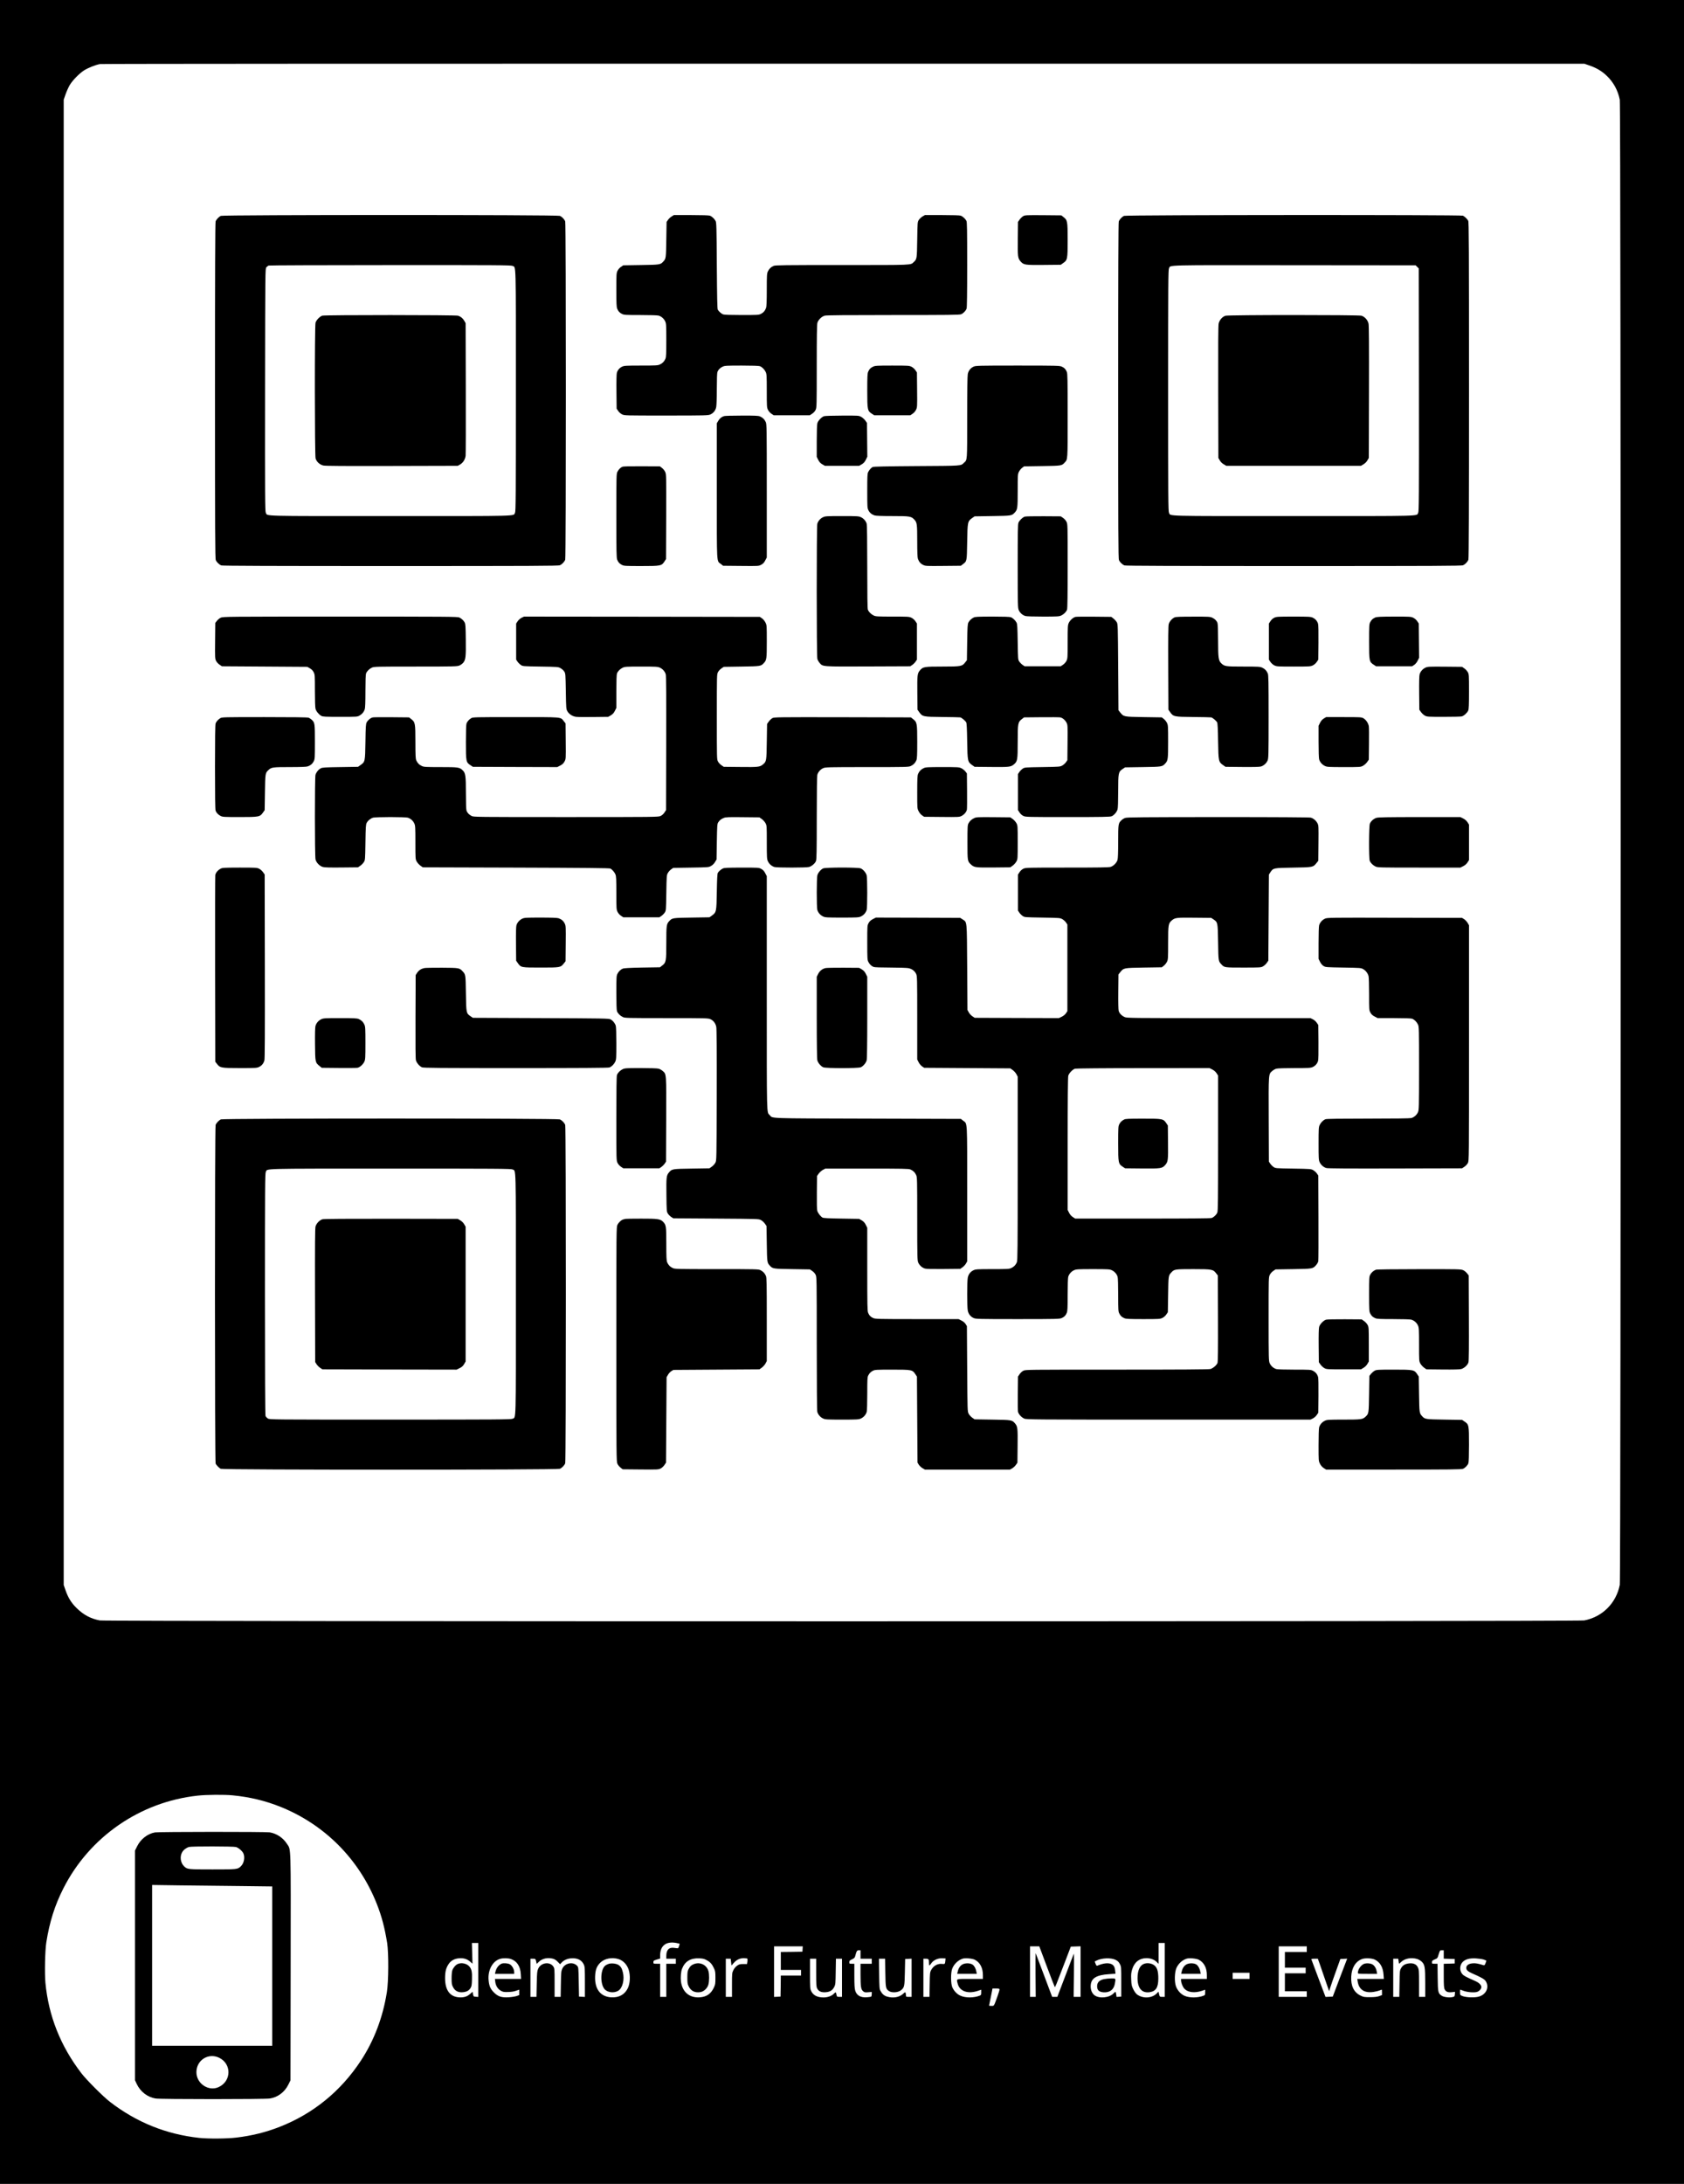 <?xml version="1.0" standalone="no"?>
<!DOCTYPE svg PUBLIC "-//W3C//DTD SVG 20010904//EN"
 "http://www.w3.org/TR/2001/REC-SVG-20010904/DTD/svg10.dtd">
<svg version="1.0" xmlns="http://www.w3.org/2000/svg"
 width="3000pt" height="3889pt" viewBox="0 0 3000 3889"
 preserveAspectRatio="xMidYMid meet">

<g transform="translate(0,3889) scale(0.1,-0.1)"
fill="#000000" stroke="none">
<path d="M0 19445 l0 -19445 15000 0 15000 0 0 19445 0 19445 -15000 0 -15000
0 0 -19445z m28320 18277 c122 -42 214 -97 301 -179 122 -115 203 -264 235
-430 21 -112 21 -26333 0 -26445 -63 -325 -309 -572 -633 -634 -113 -21
-26333 -21 -26446 0 -165 32 -292 100 -418 226 -90 89 -146 180 -191 310 l-33
95 0 13225 0 13225 33 95 c18 52 52 127 74 165 48 81 167 204 253 260 69 45
209 101 287 114 31 5 5653 8 13248 7 l13195 -1 95 -33z m-24174 -30803 c301
-29 580 -96 850 -204 790 -317 1403 -935 1717 -1730 87 -221 140 -421 184
-695 28 -180 26 -683 -5 -875 -71 -450 -228 -864 -466 -1225 -359 -544 -851
-943 -1448 -1176 -243 -95 -494 -157 -764 -189 -169 -21 -501 -23 -664 -6
-589 64 -1118 277 -1590 641 -123 95 -416 388 -510 510 -372 485 -585 1021
-641 1613 -15 168 -7 574 16 717 57 363 151 661 304 962 465 918 1367 1541
2393 1652 152 17 477 20 624 5z m7904 -2629 c30 -6 55 -12 57 -13 4 -5 -17
-69 -26 -79 -3 -3 -29 -2 -58 3 -101 19 -153 -29 -153 -141 l0 -50 85 0 85 0
0 -45 0 -45 -85 0 -85 0 0 -295 0 -295 -55 0 -55 0 0 295 0 295 -60 0 c-59 0
-60 0 -60 28 0 26 5 30 60 47 l60 18 0 55 c0 175 107 257 290 222z m-3530
-481 l0 -480 -42 3 c-41 3 -43 4 -51 46 l-8 43 -45 -39 c-54 -49 -114 -66
-199 -60 -162 13 -246 130 -246 341 0 118 17 184 64 253 40 61 106 96 188 102
80 6 140 -13 193 -59 l43 -38 -5 184 -5 185 57 0 56 0 0 -481z m12230 1 l0
-480 -44 0 c-47 0 -46 -1 -61 64 l-6 29 -37 -36 c-87 -84 -246 -90 -348 -12
-18 14 -47 54 -65 91 -29 59 -33 77 -37 174 -4 91 -1 119 17 180 39 129 131
200 256 200 70 0 136 -24 179 -66 l36 -35 0 186 0 185 55 0 55 0 0 -480z
m-6452 373 l-3 -48 -192 -3 -193 -2 0 -160 0 -160 180 0 180 0 0 -50 0 -50
-180 0 -180 0 -2 -187 -3 -188 -57 -3 -58 -3 0 451 0 450 256 0 255 0 -3 -47z
m4351 -311 c73 -196 137 -361 141 -365 8 -9 13 4 183 448 l103 270 87 3 87 3
0 -451 0 -450 -61 0 -62 0 5 391 c3 215 2 385 -2 378 -4 -8 -72 -184 -150
-391 l-144 -378 -46 0 -46 0 -144 383 c-79 210 -146 387 -149 394 -3 6 -5
-166 -3 -383 l3 -394 -50 0 -51 0 0 450 0 450 83 0 82 0 134 -358z m4631 308
l0 -50 -195 0 -195 0 0 -140 0 -140 185 0 185 0 0 -50 0 -50 -185 0 -185 0 0
-160 0 -160 195 0 195 0 0 -50 0 -50 -250 0 -250 0 0 450 0 450 250 0 250 0 0
-50z m-7950 -95 l0 -75 100 0 100 0 0 -45 0 -45 -100 0 -100 0 0 -192 c1 -219
7 -263 46 -297 25 -21 35 -23 91 -18 l63 5 0 -39 c0 -21 -5 -41 -11 -45 -6 -3
-39 -9 -74 -11 -112 -9 -184 32 -210 120 -11 38 -15 102 -15 264 l0 213 -45 0
c-43 0 -45 1 -45 28 0 24 7 32 48 51 42 20 50 28 59 64 23 86 30 97 63 97 l30
0 0 -75z m10390 0 l0 -74 98 -3 97 -3 0 -40 0 -40 -97 -3 -98 -3 0 -210 c0
-171 3 -217 16 -244 21 -44 60 -59 130 -51 l55 6 -3 -42 c-3 -39 -6 -43 -38
-51 -53 -14 -153 -3 -192 21 -69 43 -73 59 -76 330 l-3 242 -50 0 c-47 0 -49
1 -49 28 0 24 7 31 49 49 49 20 50 22 71 92 22 70 22 71 56 71 l34 0 0 -75z
m-16619 -80 c108 -37 170 -131 177 -271 l5 -84 -233 0 -233 0 6 -51 c8 -69 45
-129 99 -159 37 -22 54 -25 128 -23 56 1 105 8 143 22 l57 20 0 -49 0 -48 -47
-17 c-27 -9 -89 -19 -139 -22 -129 -8 -190 12 -265 86 -63 63 -86 116 -95 221
-16 177 73 340 207 378 52 15 140 14 190 -3z m754 4 c25 -7 56 -27 81 -54 l42
-43 28 30 c42 44 100 70 169 75 110 9 189 -30 226 -112 17 -36 19 -70 19 -308
l0 -268 -52 3 -53 3 -5 262 c-5 259 -5 262 -29 287 -73 78 -218 50 -264 -52
-19 -43 -22 -68 -25 -274 l-4 -228 -54 0 -54 0 0 254 c0 246 -1 254 -23 287
-62 92 -221 70 -269 -39 -19 -42 -22 -70 -26 -274 l-5 -228 -53 0 -54 0 0 340
0 340 44 0 c47 0 46 1 61 -64 l6 -29 38 37 c62 61 159 82 256 55z m1166 -6
c83 -27 151 -100 180 -193 31 -102 24 -239 -15 -322 -55 -117 -161 -175 -300
-166 -191 13 -294 149 -284 377 5 116 29 178 93 241 76 75 209 100 326 63z
m1567 -18 c64 -34 96 -70 131 -145 23 -49 26 -67 26 -170 0 -105 -2 -120 -28
-175 -52 -111 -130 -165 -253 -173 -183 -12 -309 96 -333 283 -9 76 0 177 20
228 52 130 151 190 304 184 66 -3 90 -8 133 -32z m727 25 c3 -6 3 -29 0 -53
l-7 -42 -67 0 c-58 0 -74 -4 -109 -29 -26 -18 -51 -47 -67 -79 -24 -50 -25
-56 -25 -264 l0 -213 -55 0 -55 0 0 340 0 340 44 0 43 0 7 -61 7 -60 39 44
c53 60 110 87 182 87 31 0 60 -5 63 -10z m3527 -30 c-6 -65 -8 -68 -56 -63
-82 10 -157 -32 -199 -111 -20 -38 -22 -57 -25 -258 l-4 -218 -54 0 -54 0 0
340 0 340 44 0 c49 0 56 -10 56 -82 0 -21 3 -38 8 -38 4 1 19 18 33 39 40 57
117 92 194 89 l60 -3 -3 -35z m524 12 c93 -48 144 -145 144 -274 l0 -68 -230
0 c-261 0 -242 7 -219 -85 35 -137 184 -188 367 -125 l52 18 0 -48 c0 -43 -3
-49 -27 -58 -102 -41 -251 -42 -340 -2 -61 26 -116 82 -147 149 -29 64 -31
261 -2 335 31 80 105 151 186 177 46 15 171 4 216 -19z m2510 -3 c37 -19 54
-36 74 -74 25 -49 25 -50 25 -315 l0 -265 -42 -3 -42 -3 -6 45 c-4 26 -10 46
-14 46 -4 0 -18 -12 -32 -26 -76 -82 -259 -99 -343 -33 -41 33 -66 90 -66 155
0 142 93 204 329 219 l113 8 -6 56 c-8 68 -27 98 -71 117 -57 24 -143 13 -246
-30 -12 -5 -20 3 -32 34 l-15 40 29 15 c95 50 263 56 345 14z m1480 3 c93 -48
144 -145 144 -274 l0 -68 -230 0 -230 0 0 -23 c0 -47 30 -121 62 -154 63 -65
185 -78 316 -33 l52 18 0 -48 c0 -43 -3 -49 -27 -58 -102 -41 -251 -42 -340
-3 -67 30 -124 92 -153 167 -30 81 -26 253 8 329 36 79 104 141 182 166 46 15
171 4 216 -19z m3139 1 c92 -48 142 -134 152 -263 l6 -80 -237 0 -236 0 6 -42
c22 -149 120 -214 285 -189 39 6 87 18 106 26 20 8 37 15 39 15 2 0 4 -22 4
-49 l0 -49 -52 -19 c-39 -13 -82 -18 -163 -18 -100 0 -115 2 -167 28 -120 59
-175 172 -166 341 8 156 78 268 191 310 59 22 179 16 232 -11z m750 13 c26 -8
63 -30 82 -48 56 -54 63 -98 63 -380 l0 -248 -55 0 -55 0 0 242 c0 224 -2 245
-21 284 -26 56 -82 80 -162 70 -69 -9 -111 -35 -139 -88 -22 -41 -23 -56 -26
-275 l-4 -233 -54 0 -54 0 0 340 0 340 44 0 45 0 7 -45 c3 -25 7 -45 9 -45 1
0 18 15 38 34 66 62 179 82 282 52z m1188 -11 c26 -9 47 -19 47 -21 0 -2 -7
-22 -16 -45 -14 -34 -20 -40 -38 -34 -95 29 -138 37 -189 33 -67 -5 -110 -32
-115 -72 -5 -44 21 -70 104 -107 158 -69 219 -103 240 -136 71 -107 13 -240
-121 -278 -74 -22 -228 -16 -292 10 -42 17 -43 18 -43 66 0 27 1 49 3 49 1 0
27 -9 57 -21 68 -26 193 -36 243 -20 42 14 77 53 77 87 0 36 -44 79 -112 108
-168 74 -201 92 -227 122 -54 60 -49 163 8 218 51 49 121 67 231 62 52 -3 116
-12 143 -21z m-11893 -232 c0 -216 2 -253 18 -283 25 -51 73 -72 149 -67 80 6
124 33 155 95 22 44 23 60 26 275 l4 227 54 0 54 0 0 -340 0 -340 -45 0 c-41
0 -45 3 -51 28 -14 65 -13 64 -49 28 -41 -41 -110 -66 -184 -66 -109 0 -182
37 -218 110 -22 43 -23 54 -23 312 l0 268 55 0 55 0 0 -247z m1232 0 c4 -268
7 -287 60 -326 54 -40 173 -31 226 17 53 48 57 65 62 316 l5 235 58 3 57 3 0
-341 0 -340 -50 0 c-45 0 -50 2 -50 23 0 12 -3 32 -6 44 -6 22 -8 22 -50 -16
-68 -60 -175 -77 -280 -46 -53 15 -90 48 -120 105 -17 31 -19 65 -22 303 l-4
267 55 0 55 0 4 -247z m7738 155 c18 -51 63 -182 100 -290 l68 -197 21 67 c11
37 56 166 100 287 l79 220 61 3 61 3 -15 -38 c-8 -21 -66 -173 -129 -338
l-113 -300 -65 -3 -64 -3 -124 328 c-68 180 -125 334 -128 341 -3 9 12 12 55
12 l60 0 33 -92z m-1250 -213 l0 -55 -150 0 -150 0 0 55 0 55 150 0 150 0 0
-55z m-4454 -238 c3 -8 -13 -63 -35 -123 -68 -188 -59 -174 -108 -174 -24 0
-43 2 -43 4 0 3 11 55 24 118 13 62 27 130 30 151 l7 37 60 0 c40 0 61 -4 65
-13z"/>
<path d="M3935 35046 c-37 -17 -80 -62 -94 -99 -8 -20 -11 -928 -11 -3013 0
-2512 2 -2990 14 -3017 16 -39 61 -82 99 -96 20 -8 928 -11 3013 -11 2512 0
2990 2 3017 14 39 16 82 61 96 99 15 40 15 5984 0 6024 -14 38 -57 83 -96 99
-48 21 -5993 20 -6038 0z m5195 -891 c65 -33 60 139 60 -2220 0 -1899 -2
-2149 -15 -2175 -33 -65 139 -60 -2220 -60 -2359 0 -2187 -5 -2220 60 -13 26
-15 270 -13 2189 3 2143 3 2159 23 2181 11 12 29 26 40 31 11 4 987 8 2168 8
1901 1 2151 -1 2177 -14z"/>
<path d="M5742 33269 c-44 -13 -108 -79 -121 -126 -17 -58 -15 -2362 1 -2417
19 -61 75 -112 140 -126 39 -8 368 -10 1223 -8 l1170 3 41 23 c53 31 91 91 99
156 3 28 5 571 3 1206 l-3 1155 -24 42 c-27 46 -60 74 -110 91 -43 15 -2368
15 -2419 1z"/>
<path d="M11965 35035 c-22 -13 -51 -41 -65 -61 l-25 -37 -5 -316 c-5 -332 -6
-337 -54 -389 -50 -55 -57 -57 -397 -62 l-316 -5 -40 -27 c-24 -16 -49 -44
-62 -70 -20 -42 -21 -59 -21 -341 0 -245 3 -304 15 -334 20 -48 41 -71 87 -94
34 -17 62 -19 325 -19 167 0 304 -4 325 -10 50 -14 97 -55 119 -105 17 -36 19
-70 19 -333 0 -242 -3 -299 -15 -330 -21 -49 -52 -81 -100 -103 -36 -17 -70
-19 -335 -19 -265 0 -299 -2 -336 -19 -47 -22 -80 -59 -95 -110 -6 -23 -9
-145 -7 -337 l3 -301 27 -40 c16 -24 44 -49 70 -62 44 -21 50 -21 789 -21 700
0 746 2 784 19 55 25 91 70 104 131 6 30 11 165 11 325 0 170 4 284 11 302 15
40 48 73 94 94 36 17 70 19 337 19 186 0 307 -4 325 -11 40 -15 82 -57 104
-104 17 -36 19 -69 19 -334 0 -280 1 -297 21 -339 13 -26 38 -54 62 -70 l41
-27 321 0 321 0 43 28 c27 18 50 44 62 70 18 40 19 77 19 776 0 533 3 744 12
773 16 54 77 113 132 127 32 8 387 11 1221 11 976 0 1181 2 1208 14 39 16 82
61 96 99 8 19 11 274 11 783 0 630 -2 759 -14 782 -19 36 -65 78 -99 91 -18 7
-142 11 -334 11 l-306 0 -43 -25 c-23 -14 -53 -42 -66 -62 -23 -37 -23 -45
-28 -353 -5 -339 -6 -345 -62 -397 -59 -56 3 -53 -1278 -53 -1043 0 -1185 -2
-1218 -15 -49 -21 -81 -52 -103 -100 -17 -36 -19 -69 -19 -326 0 -192 -4 -297
-12 -320 -18 -52 -48 -87 -93 -109 -38 -19 -62 -20 -343 -20 -188 0 -311 4
-329 11 -31 11 -78 53 -96 84 -9 15 -13 229 -17 785 -4 688 -7 768 -22 795
-22 40 -66 81 -101 94 -18 7 -142 11 -335 11 l-307 0 -40 -25z"/>
<path d="M18230 35042 c-19 -11 -48 -38 -65 -61 l-30 -43 -3 -296 c-4 -324 0
-350 49 -407 56 -63 78 -66 415 -63 l301 3 41 29 c79 54 82 70 82 412 0 338
-4 355 -76 410 l-37 29 -321 3 c-298 2 -324 1 -356 -16z"/>
<path d="M20025 35046 c-37 -17 -80 -62 -94 -99 -8 -20 -11 -928 -11 -3013 0
-2512 2 -2990 14 -3017 16 -39 61 -82 99 -96 20 -8 928 -11 3013 -11 2512 0
2990 2 3017 14 39 16 82 61 96 99 8 20 11 930 11 3018 0 2554 -2 2994 -14
3017 -16 31 -61 74 -93 91 -35 18 -5998 15 -6038 -3z m5222 -909 l28 -27 3
-2161 c2 -1918 0 -2163 -13 -2189 -33 -65 139 -60 -2220 -60 -2359 0 -2187 -5
-2220 60 -13 26 -15 276 -15 2175 0 1896 2 2149 15 2175 33 64 -141 59 2232
57 l2163 -2 27 -28z"/>
<path d="M21830 33267 c-55 -18 -106 -76 -120 -139 -8 -39 -10 -368 -8 -1223
l3 -1170 25 -43 c15 -27 42 -54 70 -70 l45 -27 1200 0 1200 0 45 27 c28 16 55
43 70 70 l25 43 3 1170 c2 835 0 1185 -8 1222 -14 64 -67 123 -126 141 -56 16
-2371 16 -2424 -1z"/>
<path d="M15555 32361 c-48 -22 -69 -44 -90 -94 -12 -30 -15 -88 -15 -334 0
-343 4 -359 81 -410 l43 -28 321 0 321 0 41 27 c25 16 49 44 62 71 21 44 22
55 19 354 l-3 310 -27 40 c-16 24 -44 49 -70 62 -42 20 -59 21 -344 21 -269 0
-303 -2 -339 -19z"/>
<path d="M17345 32361 c-55 -25 -91 -70 -104 -131 -7 -34 -11 -291 -11 -776 0
-788 3 -750 -57 -805 -60 -57 -19 -54 -843 -59 -553 -4 -771 -8 -785 -17 -28
-16 -60 -52 -79 -90 -14 -27 -16 -76 -16 -334 0 -282 1 -305 20 -344 22 -45
57 -75 109 -93 23 -8 128 -12 320 -12 315 0 335 -4 392 -66 45 -50 49 -78 49
-379 0 -190 4 -293 12 -316 18 -52 48 -87 94 -109 40 -20 57 -21 356 -18 l315
3 37 28 c72 56 70 46 76 397 6 358 8 367 89 425 l43 30 316 5 c341 5 347 6
399 62 50 53 53 77 53 390 0 276 1 294 21 335 12 24 37 56 57 71 l35 27 321 5
c346 5 352 6 402 62 56 61 54 24 54 833 0 648 -2 750 -15 782 -21 50 -42 72
-90 94 -38 17 -83 19 -785 19 -701 0 -747 -2 -785 -19z"/>
<path d="M12899 31480 c-44 -13 -79 -41 -104 -85 l-25 -42 0 -1204 c0 -1350
-6 -1240 73 -1303 l39 -31 317 -3 c316 -3 316 -3 361 21 34 18 52 37 72 76
l28 53 0 1187 c0 1132 -1 1188 -19 1226 -22 48 -54 79 -103 100 -31 12 -87 15
-325 14 -158 0 -300 -4 -314 -9z"/>
<path d="M14682 31479 c-44 -13 -108 -79 -121 -126 -7 -23 -11 -152 -11 -319
l0 -280 26 -52 c19 -39 38 -59 72 -80 l47 -27 305 0 305 0 47 27 c35 21 53 41
73 82 l26 53 -3 301 -3 300 -30 43 c-16 23 -50 53 -74 66 -43 23 -49 23 -335
22 -160 0 -306 -5 -324 -10z"/>
<path d="M11090 30579 c-35 -14 -69 -48 -91 -91 -18 -36 -19 -70 -19 -783 0
-648 2 -750 15 -782 20 -48 41 -71 87 -94 34 -17 62 -19 340 -19 348 0 364 3
415 81 l28 43 3 753 c2 722 2 756 -17 797 -10 24 -36 56 -57 72 l-37 29 -321
2 c-200 1 -330 -2 -346 -8z"/>
<path d="M14665 29681 c-50 -22 -91 -69 -105 -119 -14 -52 -14 -2353 1 -2405
5 -21 24 -53 40 -72 60 -68 30 -66 865 -63 l750 3 36 24 c19 13 46 40 59 59
l24 36 0 321 0 321 -27 41 c-16 24 -44 49 -70 62 -42 20 -59 21 -339 21 -265
0 -298 2 -334 19 -47 22 -89 64 -104 104 -8 19 -11 268 -11 760 0 473 -4 745
-10 769 -14 50 -55 97 -105 119 -36 17 -70 19 -335 19 -265 0 -299 -2 -335
-19z"/>
<path d="M18256 29690 c-38 -12 -95 -66 -112 -107 -12 -27 -14 -165 -14 -775
0 -699 2 -745 19 -783 22 -50 69 -91 119 -105 21 -6 155 -10 317 -10 251 0
284 2 320 19 47 22 89 64 104 104 8 19 11 272 11 774 0 740 0 747 -21 791 -13
26 -38 54 -62 70 l-40 27 -306 2 c-168 1 -319 -2 -335 -7z"/>
<path d="M3934 27891 c-23 -10 -54 -36 -70 -57 l-29 -37 -3 -318 c-3 -305 -2
-320 18 -359 11 -22 39 -52 62 -67 l42 -28 760 -5 761 -5 47 -27 c32 -19 52
-41 67 -71 20 -41 21 -59 21 -328 0 -167 4 -300 11 -322 12 -44 59 -101 103
-125 27 -15 68 -17 336 -17 303 0 305 0 347 24 46 27 74 60 91 110 8 23 12
128 12 322 0 179 4 298 11 316 15 40 57 82 104 104 38 18 81 19 780 19 696 0
742 2 780 19 23 10 53 32 67 49 44 52 50 110 46 412 -2 233 -6 280 -20 305
-20 37 -53 68 -95 89 -29 15 -216 16 -2120 16 -2018 0 -2089 -1 -2129 -19z"/>
<path d="M9292 27889 c-26 -13 -55 -39 -70 -62 l-27 -41 0 -321 0 -321 24 -36
c13 -19 40 -46 59 -59 35 -24 38 -24 351 -29 313 -5 316 -5 359 -30 24 -13 53
-40 65 -60 21 -34 22 -47 27 -350 5 -308 6 -316 28 -356 31 -53 91 -91 156
-99 28 -4 168 -5 311 -3 l260 3 47 27 c34 21 53 41 72 80 l26 52 0 292 c0 183
4 303 11 321 15 40 57 82 104 104 36 17 69 19 330 19 260 0 294 -2 330 -19 49
-22 91 -69 105 -119 8 -26 10 -401 8 -1228 l-3 -1190 -28 -43 c-18 -27 -44
-50 -70 -62 -41 -18 -93 -19 -1685 -19 -1595 0 -1644 1 -1680 19 -45 23 -77
56 -91 94 -7 18 -11 135 -11 311 0 311 -7 360 -57 408 -57 55 -77 58 -395 58
-263 0 -297 2 -333 19 -48 22 -79 54 -100 103 -12 31 -15 89 -15 330 0 331 -4
349 -76 404 l-37 29 -306 3 c-168 2 -320 0 -338 -3 -39 -7 -87 -46 -111 -89
-15 -27 -18 -74 -22 -346 -6 -357 -6 -356 -89 -415 l-43 -30 -316 -5 c-274 -4
-321 -7 -348 -22 -43 -23 -81 -71 -94 -116 -14 -53 -14 -1448 1 -1508 15 -57
74 -117 131 -133 30 -9 130 -11 334 -9 l291 3 40 27 c22 15 51 44 64 65 24 37
24 43 29 353 4 272 7 319 22 346 23 43 71 81 116 94 21 5 152 10 307 10 155 0
286 -5 307 -10 50 -14 97 -55 119 -105 17 -36 19 -70 19 -336 0 -290 0 -297
23 -340 13 -24 43 -57 66 -74 l43 -30 1661 -5 c1238 -4 1667 -8 1682 -17 33
-19 73 -66 89 -105 13 -31 16 -88 16 -330 0 -277 1 -294 21 -336 13 -26 38
-54 62 -70 l41 -27 321 0 321 0 36 24 c19 13 46 40 59 59 24 35 24 38 29 351
5 307 6 317 28 356 13 22 39 52 59 65 l36 25 316 5 c314 5 316 5 359 30 27 15
54 42 70 70 l27 45 5 315 c5 290 7 318 24 345 26 40 53 61 101 80 35 14 85 16
337 13 l296 -3 43 -30 c23 -16 53 -50 66 -74 23 -43 23 -50 23 -340 0 -266 2
-300 19 -336 22 -50 69 -91 119 -105 49 -13 565 -13 615 1 47 13 106 63 123
106 11 26 14 172 14 765 0 473 4 746 10 770 14 50 55 97 105 119 38 17 84 19
780 19 698 0 742 1 780 19 48 22 79 54 100 103 12 31 15 88 15 330 0 331 -4
349 -76 404 l-37 29 -1216 3 c-1170 2 -1217 1 -1251 -16 -19 -11 -48 -38 -65
-61 l-30 -43 -5 -316 c-5 -348 -6 -352 -70 -406 -53 -44 -84 -48 -401 -44
l-296 3 -41 28 c-23 15 -51 45 -62 67 -20 38 -20 56 -20 795 0 739 0 757 20
795 11 22 39 52 62 67 l41 28 316 5 c340 5 346 6 398 62 50 53 53 77 53 386 0
287 0 288 -25 338 -14 28 -40 59 -62 74 l-37 25 -2100 3 -2101 2 -43 -21z"/>
<path d="M17345 27893 c-41 -21 -74 -52 -93 -88 -14 -25 -18 -79 -22 -351 l-5
-321 -29 -37 c-55 -72 -73 -76 -406 -76 -328 0 -348 -4 -403 -69 -45 -54 -48
-84 -45 -403 l3 -296 30 -43 c58 -81 69 -84 410 -87 165 -1 310 -5 322 -7 26
-6 88 -58 106 -89 8 -15 14 -116 17 -336 6 -358 8 -367 89 -425 l43 -30 296
-3 c319 -3 349 0 403 45 65 55 69 75 69 403 0 333 4 351 76 406 l37 29 306 3
c168 2 320 0 338 -3 42 -8 89 -47 114 -97 19 -37 20 -56 17 -352 l-3 -313 -25
-36 c-13 -20 -43 -46 -65 -59 -39 -22 -49 -23 -356 -28 -313 -5 -316 -5 -351
-29 -19 -13 -46 -40 -59 -59 l-24 -36 0 -321 0 -321 28 -43 c18 -27 44 -50 70
-62 40 -18 77 -19 790 -19 606 0 754 3 780 14 43 17 93 76 106 123 7 22 11
156 11 323 0 328 4 346 81 397 l42 28 316 5 c340 5 346 6 398 62 50 53 53 77
53 390 0 276 -1 294 -21 335 -12 24 -37 56 -57 71 l-35 27 -321 5 c-360 6
-356 5 -420 83 l-31 39 -5 766 c-5 744 -6 768 -25 801 -11 19 -37 48 -58 65
l-39 31 -301 3 c-166 2 -317 0 -335 -3 -42 -8 -100 -59 -123 -110 -17 -36 -19
-71 -19 -334 0 -280 -1 -297 -21 -339 -13 -26 -38 -54 -62 -70 l-41 -27 -321
0 -321 0 -36 24 c-19 13 -46 40 -59 59 -24 35 -24 38 -29 351 -4 269 -7 320
-22 346 -22 40 -66 81 -101 94 -18 7 -140 11 -330 11 -256 -1 -307 -3 -332
-17z"/>
<path d="M20925 27896 c-45 -20 -91 -73 -104 -119 -9 -30 -11 -249 -9 -784 l3
-741 30 -43 c58 -81 69 -84 410 -87 165 -1 310 -5 322 -7 26 -6 88 -58 106
-89 8 -15 14 -116 17 -336 6 -358 8 -367 89 -425 l43 -30 296 -3 c194 -2 310
1 334 8 50 14 97 56 119 105 17 38 19 84 19 778 0 643 -2 742 -15 775 -21 49
-52 81 -100 103 -36 17 -70 19 -333 19 -318 0 -338 3 -395 58 -50 48 -57 97
-57 408 0 176 -4 293 -11 311 -15 40 -48 73 -94 94 -36 17 -69 19 -340 18
-226 0 -307 -3 -330 -13z"/>
<path d="M22703 27891 c-26 -12 -52 -35 -70 -62 l-28 -43 0 -321 0 -321 27
-41 c16 -24 44 -49 70 -62 42 -20 59 -21 343 -21 284 0 301 1 343 21 26 13 54
38 70 62 l27 40 3 301 c2 192 -1 314 -7 337 -15 51 -48 88 -95 110 -37 17 -70
19 -341 19 -273 0 -304 -2 -342 -19z"/>
<path d="M24500 27894 c-45 -20 -68 -41 -91 -86 -17 -34 -19 -63 -19 -343 0
-348 2 -360 82 -412 l42 -28 321 0 321 0 38 25 c22 15 47 45 62 76 l25 51 -3
305 -3 305 -27 40 c-16 24 -44 49 -70 62 -42 20 -59 21 -344 21 -244 -1 -305
-4 -334 -16z"/>
<path d="M25395 27001 c-49 -22 -91 -69 -105 -119 -7 -24 -10 -140 -8 -334 l3
-296 30 -43 c17 -23 48 -52 70 -63 38 -20 55 -21 335 -21 162 0 307 3 322 8
38 10 98 65 114 104 11 25 14 104 14 339 0 296 -1 308 -22 345 -12 21 -39 51
-61 66 l-40 28 -306 3 c-281 2 -309 1 -346 -17z"/>
<path d="M3925 26101 c-40 -24 -71 -60 -84 -94 -8 -19 -11 -271 -11 -777 0
-506 3 -758 11 -777 14 -38 46 -71 91 -94 34 -17 62 -19 339 -19 345 0 361 3
415 82 l29 41 5 316 c5 340 6 346 62 398 53 50 77 53 381 53 191 0 295 4 318
12 52 18 87 48 109 93 19 39 20 62 20 343 0 329 -2 343 -56 394 -16 15 -42 32
-57 37 -19 8 -275 11 -785 11 -721 0 -758 -1 -787 -19z"/>
<path d="M8395 26101 c-40 -24 -71 -60 -84 -94 -7 -18 -11 -141 -11 -333 0
-347 2 -359 82 -411 l42 -28 751 -3 752 -2 53 27 c40 21 59 39 77 73 24 45 24
45 21 361 l-3 317 -31 39 c-62 78 -7 73 -859 73 -724 0 -761 -1 -790 -19z"/>
<path d="M23583 26095 c-29 -18 -49 -41 -67 -77 l-26 -52 0 -280 c0 -163 4
-297 10 -318 14 -50 55 -97 105 -119 36 -17 70 -19 336 -19 291 0 297 0 340
23 24 13 58 43 74 66 l30 43 3 276 c2 153 1 296 -3 318 -8 55 -50 117 -95 143
-36 20 -52 21 -351 21 l-314 0 -42 -25z"/>
<path d="M16455 25211 c-48 -22 -79 -54 -100 -103 -12 -31 -15 -88 -15 -326 0
-287 0 -288 25 -338 14 -28 40 -60 62 -74 l36 -25 313 -3 c296 -3 315 -2 352
17 50 25 89 72 97 114 3 18 5 170 3 338 l-3 306 -27 35 c-15 20 -47 45 -71 57
-41 20 -59 21 -338 21 -264 0 -298 -2 -334 -19z"/>
<path d="M17355 24321 c-48 -22 -79 -51 -102 -94 -16 -29 -18 -65 -18 -337 0
-334 0 -337 63 -395 57 -53 82 -56 404 -53 l296 3 43 30 c23 17 53 50 66 74
23 43 23 50 23 341 0 291 0 298 -23 341 -13 24 -43 58 -66 74 l-43 30 -301 3
c-278 2 -305 1 -342 -17z"/>
<path d="M20046 24325 c-21 -7 -52 -26 -68 -42 -56 -52 -58 -66 -58 -379 0
-197 -4 -299 -12 -328 -16 -52 -72 -108 -124 -124 -31 -9 -225 -12 -775 -12
-699 0 -736 -1 -776 -19 -26 -12 -52 -35 -70 -62 l-28 -43 0 -321 0 -321 24
-36 c13 -19 40 -46 59 -59 35 -24 38 -24 351 -29 307 -5 317 -6 356 -28 22
-13 52 -39 65 -59 l25 -37 0 -771 0 -771 -25 -38 c-15 -22 -45 -47 -76 -62
l-50 -24 -750 2 -750 3 -42 28 c-23 15 -52 46 -64 70 l-23 42 -5 760 c-6 855
0 798 -82 853 l-42 27 -751 3 -752 2 -53 -27 c-40 -21 -59 -39 -77 -72 -23
-43 -23 -49 -23 -348 0 -279 2 -307 19 -341 23 -45 56 -77 94 -91 18 -7 131
-11 296 -11 148 0 292 -5 321 -10 66 -12 116 -50 141 -104 18 -39 19 -80 19
-782 l0 -740 25 -50 c14 -28 40 -59 62 -74 l37 -25 767 -5 767 -5 43 -30 c23
-16 53 -50 66 -74 l23 -44 0 -1634 c0 -1452 -2 -1638 -15 -1671 -21 -49 -52
-81 -100 -103 -36 -17 -70 -19 -335 -19 -264 0 -299 -2 -335 -19 -55 -25 -91
-70 -104 -131 -14 -67 -14 -523 0 -590 13 -61 49 -106 104 -131 38 -17 84 -19
785 -19 702 0 747 2 785 19 48 22 69 44 90 94 12 30 15 87 15 319 0 164 4 299
10 320 14 50 55 97 105 119 36 17 70 19 335 19 265 0 299 -2 335 -19 50 -22
91 -69 105 -119 6 -21 10 -158 10 -325 0 -263 2 -291 19 -325 23 -46 46 -67
94 -87 30 -12 89 -15 334 -15 282 0 299 1 341 21 26 13 54 38 70 62 l27 40 5
316 c5 337 5 337 59 394 50 55 67 57 390 57 335 0 352 -4 407 -76 l29 -37 3
-766 c2 -554 -1 -774 -9 -793 -16 -40 -81 -95 -126 -107 -26 -8 -549 -11
-1666 -11 -1613 0 -1628 0 -1667 -20 -22 -11 -52 -39 -67 -62 l-28 -41 -3
-296 c-2 -163 0 -311 3 -329 8 -42 59 -100 110 -123 38 -18 144 -19 2569 -19
l2530 0 44 21 c26 13 54 38 70 62 l27 40 3 301 c2 192 -1 314 -7 337 -15 49
-45 86 -92 109 -35 19 -59 20 -326 20 -167 0 -304 4 -325 10 -50 14 -97 55
-119 105 -17 38 -19 84 -19 784 0 739 0 745 21 789 13 26 38 54 62 70 l40 27
316 5 c350 6 348 5 409 74 17 20 34 50 37 68 3 18 5 369 3 779 l-3 745 -25 37
c-13 20 -43 46 -65 59 -39 22 -49 23 -356 28 -313 5 -316 5 -351 29 -19 13
-46 40 -59 59 l-24 36 -3 750 c-3 835 -5 805 63 865 19 16 51 35 72 40 22 7
156 11 323 11 256 0 289 2 326 19 47 22 80 59 95 110 6 23 9 145 7 337 l-3
301 -27 40 c-16 24 -44 49 -70 62 l-44 21 -1635 0 c-1564 0 -1636 1 -1674 19
-53 24 -93 65 -106 110 -6 23 -9 146 -7 343 l3 306 31 39 c64 78 60 77 420 83
l321 5 35 27 c20 15 45 47 57 71 20 41 21 59 21 338 0 327 4 347 69 402 54 45
84 49 402 45 l296 -3 41 -27 c76 -51 76 -53 82 -408 5 -336 5 -336 59 -393 52
-57 54 -57 392 -57 301 0 313 1 350 22 21 12 51 39 66 61 l28 40 5 767 5 766
27 42 c51 76 53 76 408 82 353 6 351 5 414 83 l31 39 3 314 c3 296 2 315 -17
352 -25 49 -71 88 -119 102 -25 6 -571 10 -1652 10 -1345 -1 -1621 -3 -1654
-15z m1550 -4480 c32 -16 59 -39 77 -67 l27 -42 0 -1203 c0 -1000 -2 -1209
-14 -1236 -16 -39 -61 -82 -99 -96 -19 -8 -405 -11 -1231 -11 l-1202 0 -42 27
c-28 18 -51 45 -67 77 l-25 50 0 1175 c0 797 4 1188 11 1214 13 47 77 113 121
126 20 5 502 10 1214 10 l1180 1 50 -25z"/>
<path d="M20025 18953 c-44 -23 -65 -44 -86 -85 -17 -34 -19 -62 -19 -340 0
-348 3 -364 81 -415 l42 -28 301 -3 c337 -3 360 0 415 63 49 57 53 84 49 406
l-3 296 -28 42 c-52 78 -67 81 -417 80 -259 0 -310 -2 -335 -16z"/>
<path d="M24516 24325 c-47 -17 -94 -59 -112 -102 -18 -41 -20 -615 -3 -660
15 -40 57 -82 104 -104 38 -18 81 -19 776 -19 l735 0 50 25 c32 16 59 39 77
67 l27 42 0 316 0 316 -27 42 c-18 28 -45 51 -77 67 l-50 25 -730 0 c-595 -1
-738 -3 -770 -15z"/>
<path d="M3929 23420 c-47 -25 -87 -72 -94 -113 -3 -18 -4 -773 -3 -1678 l3
-1646 29 -37 c55 -72 72 -76 410 -76 279 0 302 1 341 20 48 23 79 61 95 116 8
29 10 477 8 1675 l-3 1636 -29 41 c-16 23 -46 50 -70 62 -40 19 -60 20 -347
20 -280 -1 -307 -2 -340 -20z"/>
<path d="M12875 23423 c-36 -19 -73 -51 -88 -78 -8 -13 -14 -123 -17 -335 -6
-358 -8 -367 -89 -425 l-43 -30 -316 -5 c-341 -5 -347 -6 -399 -62 -50 -53
-53 -77 -53 -390 0 -331 -4 -349 -76 -404 l-37 -29 -316 -5 c-223 -4 -325 -10
-346 -19 -41 -17 -73 -49 -96 -93 -17 -34 -19 -62 -19 -337 0 -187 4 -310 11
-328 15 -40 57 -82 104 -104 38 -18 81 -19 780 -19 701 0 742 -1 781 -19 53
-24 91 -74 104 -137 7 -33 10 -424 8 -1214 -3 -1159 -3 -1165 -24 -1205 -11
-22 -40 -53 -63 -70 l-43 -30 -316 -5 c-348 -5 -352 -6 -406 -70 -44 -53 -48
-84 -44 -400 3 -288 4 -296 26 -332 13 -20 40 -47 60 -60 l37 -23 760 -5 c746
-5 761 -5 800 -26 22 -11 54 -40 70 -63 l30 -43 5 -316 c5 -333 6 -338 54
-390 50 -55 57 -57 397 -62 l316 -5 42 -28 c27 -18 50 -44 62 -70 18 -40 19
-84 19 -1222 0 -780 4 -1193 10 -1217 14 -50 55 -97 105 -119 36 -17 70 -19
335 -19 265 0 299 2 335 19 50 22 91 69 105 119 6 21 10 158 10 325 0 246 2
293 16 320 23 45 44 66 86 88 34 17 63 19 343 19 348 0 360 -2 412 -82 l28
-42 5 -765 5 -766 23 -38 c13 -20 43 -48 66 -62 l43 -25 758 0 757 0 39 22
c21 12 51 39 66 61 l28 40 3 296 c4 317 0 348 -44 401 -54 64 -58 65 -406 70
l-316 5 -43 30 c-23 17 -52 48 -63 70 -21 39 -21 54 -26 800 l-5 760 -23 37
c-14 23 -42 46 -74 62 l-52 26 -740 0 c-698 0 -743 2 -781 19 -48 22 -69 44
-90 94 -13 32 -15 133 -15 775 l0 738 -26 52 c-19 39 -38 59 -72 80 l-47 27
-315 5 c-220 3 -321 9 -336 17 -35 20 -82 80 -94 120 -8 25 -10 135 -8 330 l3
291 30 43 c17 23 50 53 74 66 l44 23 739 0 c644 0 743 -2 776 -15 49 -21 81
-52 103 -100 18 -38 19 -82 19 -780 0 -696 2 -742 19 -780 22 -49 69 -91 119
-105 24 -8 138 -10 333 -8 l296 3 40 28 c22 15 49 45 61 66 l22 39 0 1203 c0
1350 6 1240 -73 1303 l-39 31 -1661 5 c-1822 5 -1687 1 -1744 62 -57 60 -53
-85 -53 2177 l0 2079 -28 53 c-20 39 -38 58 -71 76 -43 23 -49 23 -350 23
-259 -1 -311 -3 -336 -17z"/>
<path d="M14665 23426 c-41 -18 -92 -77 -104 -123 -14 -50 -14 -566 -1 -615
14 -50 55 -97 105 -119 36 -17 70 -19 335 -19 265 0 299 2 335 19 50 22 91 69
105 119 13 49 13 565 -1 615 -13 47 -63 106 -106 123 -46 20 -624 19 -668 0z"/>
<path d="M9305 22531 c-49 -22 -91 -69 -105 -119 -7 -24 -10 -140 -8 -334 l3
-296 30 -43 c56 -79 58 -79 410 -79 348 0 351 1 409 73 l31 39 3 315 c3 300 2
317 -18 357 -22 46 -57 76 -109 94 -23 8 -127 12 -320 12 -256 0 -290 -2 -326
-19z"/>
<path d="M23605 22531 c-50 -22 -91 -69 -105 -119 -6 -21 -10 -155 -10 -318
l0 -280 26 -52 c16 -32 39 -60 62 -74 36 -22 46 -23 352 -28 306 -5 316 -6
355 -28 45 -26 81 -72 95 -123 6 -19 10 -163 10 -320 0 -280 0 -287 23 -330
18 -33 37 -51 76 -71 l53 -28 293 0 c183 0 304 -4 322 -11 40 -15 82 -57 104
-104 18 -38 19 -81 19 -780 0 -697 -2 -742 -19 -780 -22 -50 -69 -91 -119
-105 -24 -6 -296 -10 -769 -10 -492 0 -741 -3 -760 -11 -40 -15 -82 -57 -104
-104 -17 -36 -19 -69 -19 -330 0 -260 2 -294 19 -330 22 -49 69 -91 119 -105
26 -8 401 -10 1228 -8 l1190 3 42 28 c23 15 51 45 62 67 20 39 20 52 20 2136
l0 2097 -25 43 c-14 23 -42 53 -62 66 l-38 23 -1200 2 c-1148 3 -1202 2 -1240
-16z"/>
<path d="M7560 21651 c-57 -12 -98 -39 -128 -83 l-27 -42 -3 -740 c-2 -517 0
-752 8 -779 14 -47 65 -106 107 -123 27 -12 318 -14 1672 -14 1134 0 1648 3
1668 11 40 15 82 57 104 104 17 36 19 69 19 320 0 162 -4 296 -10 317 -13 45
-51 93 -94 116 -29 16 -123 17 -1242 22 l-1211 5 -39 27 c-79 55 -78 54 -84
408 -5 336 -5 336 -59 393 -56 61 -60 62 -366 64 -154 1 -296 -2 -315 -6z"/>
<path d="M14708 21651 c-57 -12 -106 -50 -133 -105 l-25 -50 0 -725 c0 -476 4
-739 11 -764 13 -47 63 -106 106 -123 47 -20 619 -20 666 0 43 17 93 76 106
123 7 25 11 288 11 764 l0 725 -26 52 c-19 39 -38 59 -72 80 l-47 27 -280 2
c-154 1 -297 -2 -317 -6z"/>
<path d="M5725 20741 c-51 -23 -91 -70 -105 -122 -7 -26 -10 -143 -8 -327 3
-322 4 -323 81 -386 l39 -31 301 -3 c166 -2 317 0 335 3 42 8 100 59 123 110
17 36 19 71 19 330 0 261 -2 294 -19 330 -22 48 -54 79 -103 100 -31 12 -88
15 -330 15 -263 0 -297 -2 -333 -19z"/>
<path d="M11095 19851 c-47 -22 -89 -64 -104 -104 -8 -19 -11 -272 -11 -774 0
-740 0 -747 21 -791 13 -26 38 -54 62 -70 l41 -27 321 0 321 0 36 24 c19 13
46 40 59 59 l24 36 3 750 c3 835 5 805 -63 865 -19 16 -51 35 -72 40 -23 7
-153 11 -318 11 -251 0 -284 -2 -320 -19z"/>
<path d="M3935 18956 c-37 -17 -80 -62 -94 -99 -16 -41 -15 -6000 0 -6030 17
-32 60 -77 91 -93 40 -21 5992 -21 6041 0 39 16 82 61 96 99 15 40 15 5984 0
6024 -14 38 -57 83 -96 99 -48 21 -5993 20 -6038 0z m5195 -891 c65 -33 60
139 60 -2220 0 -2359 5 -2187 -60 -2220 -26 -13 -277 -15 -2177 -15 -2129 0
-2148 0 -2181 20 -18 11 -37 32 -42 46 -6 16 -10 801 -10 2170 0 1895 2 2148
15 2174 33 64 -139 59 2218 60 1901 0 2151 -2 2177 -15z"/>
<path d="M5746 17178 c-52 -14 -109 -73 -125 -129 -9 -34 -11 -321 -9 -1229
l3 -1185 24 -38 c13 -21 42 -50 64 -65 l41 -27 1195 -3 1195 -2 53 26 c40 19
60 37 81 72 l27 47 0 1200 0 1200 -25 43 c-15 27 -42 54 -70 70 l-45 27 -1185
2 c-790 1 -1198 -2 -1224 -9z"/>
<path d="M11145 17185 c-5 -2 -22 -6 -37 -9 -37 -8 -85 -51 -108 -97 -20 -38
-20 -73 -20 -2126 0 -2018 1 -2089 19 -2129 10 -23 36 -54 57 -70 l37 -29 318
-3 c305 -3 320 -2 359 18 22 11 52 39 67 62 l28 42 5 760 5 761 25 43 c13 24
40 53 60 65 l35 22 767 5 766 5 43 30 c23 17 53 50 66 74 l23 44 0 739 c0 644
-2 743 -15 776 -20 47 -50 79 -97 103 -36 18 -70 19 -780 19 -701 0 -745 1
-783 19 -48 22 -79 54 -100 103 -12 31 -15 88 -15 328 0 316 -3 336 -58 393
-48 50 -98 57 -391 56 -146 0 -270 -2 -276 -4z"/>
<path d="M24511 16279 c-44 -17 -81 -51 -101 -89 -19 -37 -20 -60 -20 -345 0
-280 2 -309 19 -343 23 -46 46 -67 94 -87 30 -12 87 -15 319 -15 164 0 299 -4
320 -10 50 -14 97 -55 119 -105 17 -36 19 -70 19 -336 0 -290 0 -297 23 -340
13 -24 43 -57 66 -74 l43 -30 288 -3 c190 -2 303 1 330 8 53 14 117 72 130
119 8 24 10 282 8 792 l-3 756 -29 37 c-16 21 -47 47 -70 57 -39 18 -79 19
-786 18 -442 0 -755 -4 -769 -10z"/>
<path d="M23622 15389 c-46 -14 -109 -80 -122 -129 -7 -27 -10 -142 -8 -335
l3 -293 30 -43 c17 -23 48 -52 70 -63 38 -20 55 -21 345 -21 l305 0 45 27 c28
16 55 43 70 70 l25 43 0 305 c0 290 -1 307 -21 345 -11 22 -40 54 -63 70 l-43
30 -301 2 c-173 1 -316 -2 -335 -8z"/>
<path d="M24490 14481 c-19 -10 -48 -35 -65 -55 l-30 -38 -5 -321 c-5 -347 -6
-352 -62 -404 -53 -50 -77 -53 -390 -53 -263 0 -297 -2 -333 -19 -50 -22 -91
-69 -105 -119 -6 -21 -10 -155 -10 -318 0 -278 0 -280 25 -330 16 -32 39 -59
67 -77 l42 -27 1203 0 c1000 0 1209 2 1236 14 39 16 82 61 96 99 7 18 11 142
11 333 0 347 -2 359 -82 411 l-41 28 -316 5 c-340 5 -347 7 -397 62 -48 52
-49 57 -54 389 l-5 316 -28 42 c-52 78 -67 81 -417 81 -279 0 -308 -2 -340
-19z"/>
<path d="M2762 6259 c-131 -22 -256 -119 -319 -247 l-38 -76 0 -2045 0 -2046
32 -68 c64 -135 191 -233 333 -256 89 -15 1951 -15 2039 0 141 22 263 115 328
247 l38 76 3 2015 c3 2253 8 2081 -68 2199 -68 106 -183 182 -306 202 -74 12
-1968 11 -2042 -1z m1441 -260 c47 -13 115 -72 134 -116 30 -73 9 -177 -49
-230 -55 -52 -67 -53 -503 -53 -436 0 -448 1 -503 53 -66 61 -83 175 -37 253
25 43 72 79 123 94 41 13 790 12 835 -1z m70 -695 l577 -7 0 -1418 0 -1419
-1070 0 -1070 0 0 1431 0 1432 493 -7 c270 -3 752 -9 1070 -12z m-368 -3058
c224 -110 219 -416 -9 -522 -180 -84 -398 63 -397 266 1 215 214 349 406 256z"/>
<path d="M8155 3916 c-39 -17 -79 -64 -97 -113 -8 -23 -13 -81 -13 -143 0 -93
3 -111 25 -155 35 -68 91 -98 171 -92 71 6 111 27 141 74 20 33 23 53 26 153
5 133 -6 186 -48 233 -46 52 -139 72 -205 43z"/>
<path d="M20374 3916 c-71 -31 -108 -118 -109 -251 0 -182 77 -272 218 -251
109 17 151 83 152 241 0 118 -16 182 -57 224 -48 49 -139 65 -204 37z"/>
<path d="M8940 3923 c-55 -21 -99 -79 -115 -150 l-7 -33 171 0 171 0 0 33 c0
49 -39 118 -80 139 -33 17 -107 23 -140 11z"/>
<path d="M10837 3916 c-21 -8 -48 -22 -59 -33 -81 -71 -88 -310 -13 -409 51
-66 171 -83 250 -34 76 47 114 200 81 328 -19 75 -37 105 -80 132 -43 26 -130
34 -179 16z"/>
<path d="M12367 3916 c-48 -18 -74 -40 -100 -91 -18 -34 -22 -57 -22 -150 0
-98 3 -116 25 -160 40 -81 110 -115 207 -100 61 9 125 69 143 135 16 57 17
182 1 238 -31 110 -144 167 -254 128z"/>
<path d="M17154 3912 c-46 -22 -78 -67 -92 -130 l-10 -42 175 0 174 0 -7 38
c-9 53 -35 103 -66 125 -39 29 -122 33 -174 9z"/>
<path d="M19667 3646 c-83 -18 -122 -58 -122 -126 0 -70 32 -101 110 -108 111
-9 185 44 205 148 19 102 20 100 -62 99 -40 0 -99 -6 -131 -13z"/>
<path d="M21144 3912 c-46 -22 -78 -67 -92 -130 l-10 -42 175 0 174 0 -7 38
c-9 52 -36 102 -67 126 -38 28 -121 32 -173 8z"/>
<path d="M24295 3916 c-54 -24 -105 -101 -105 -156 0 -19 6 -20 171 -20 l172
0 -7 42 c-9 52 -32 94 -68 121 -34 26 -121 33 -163 13z"/>
</g>
</svg>
